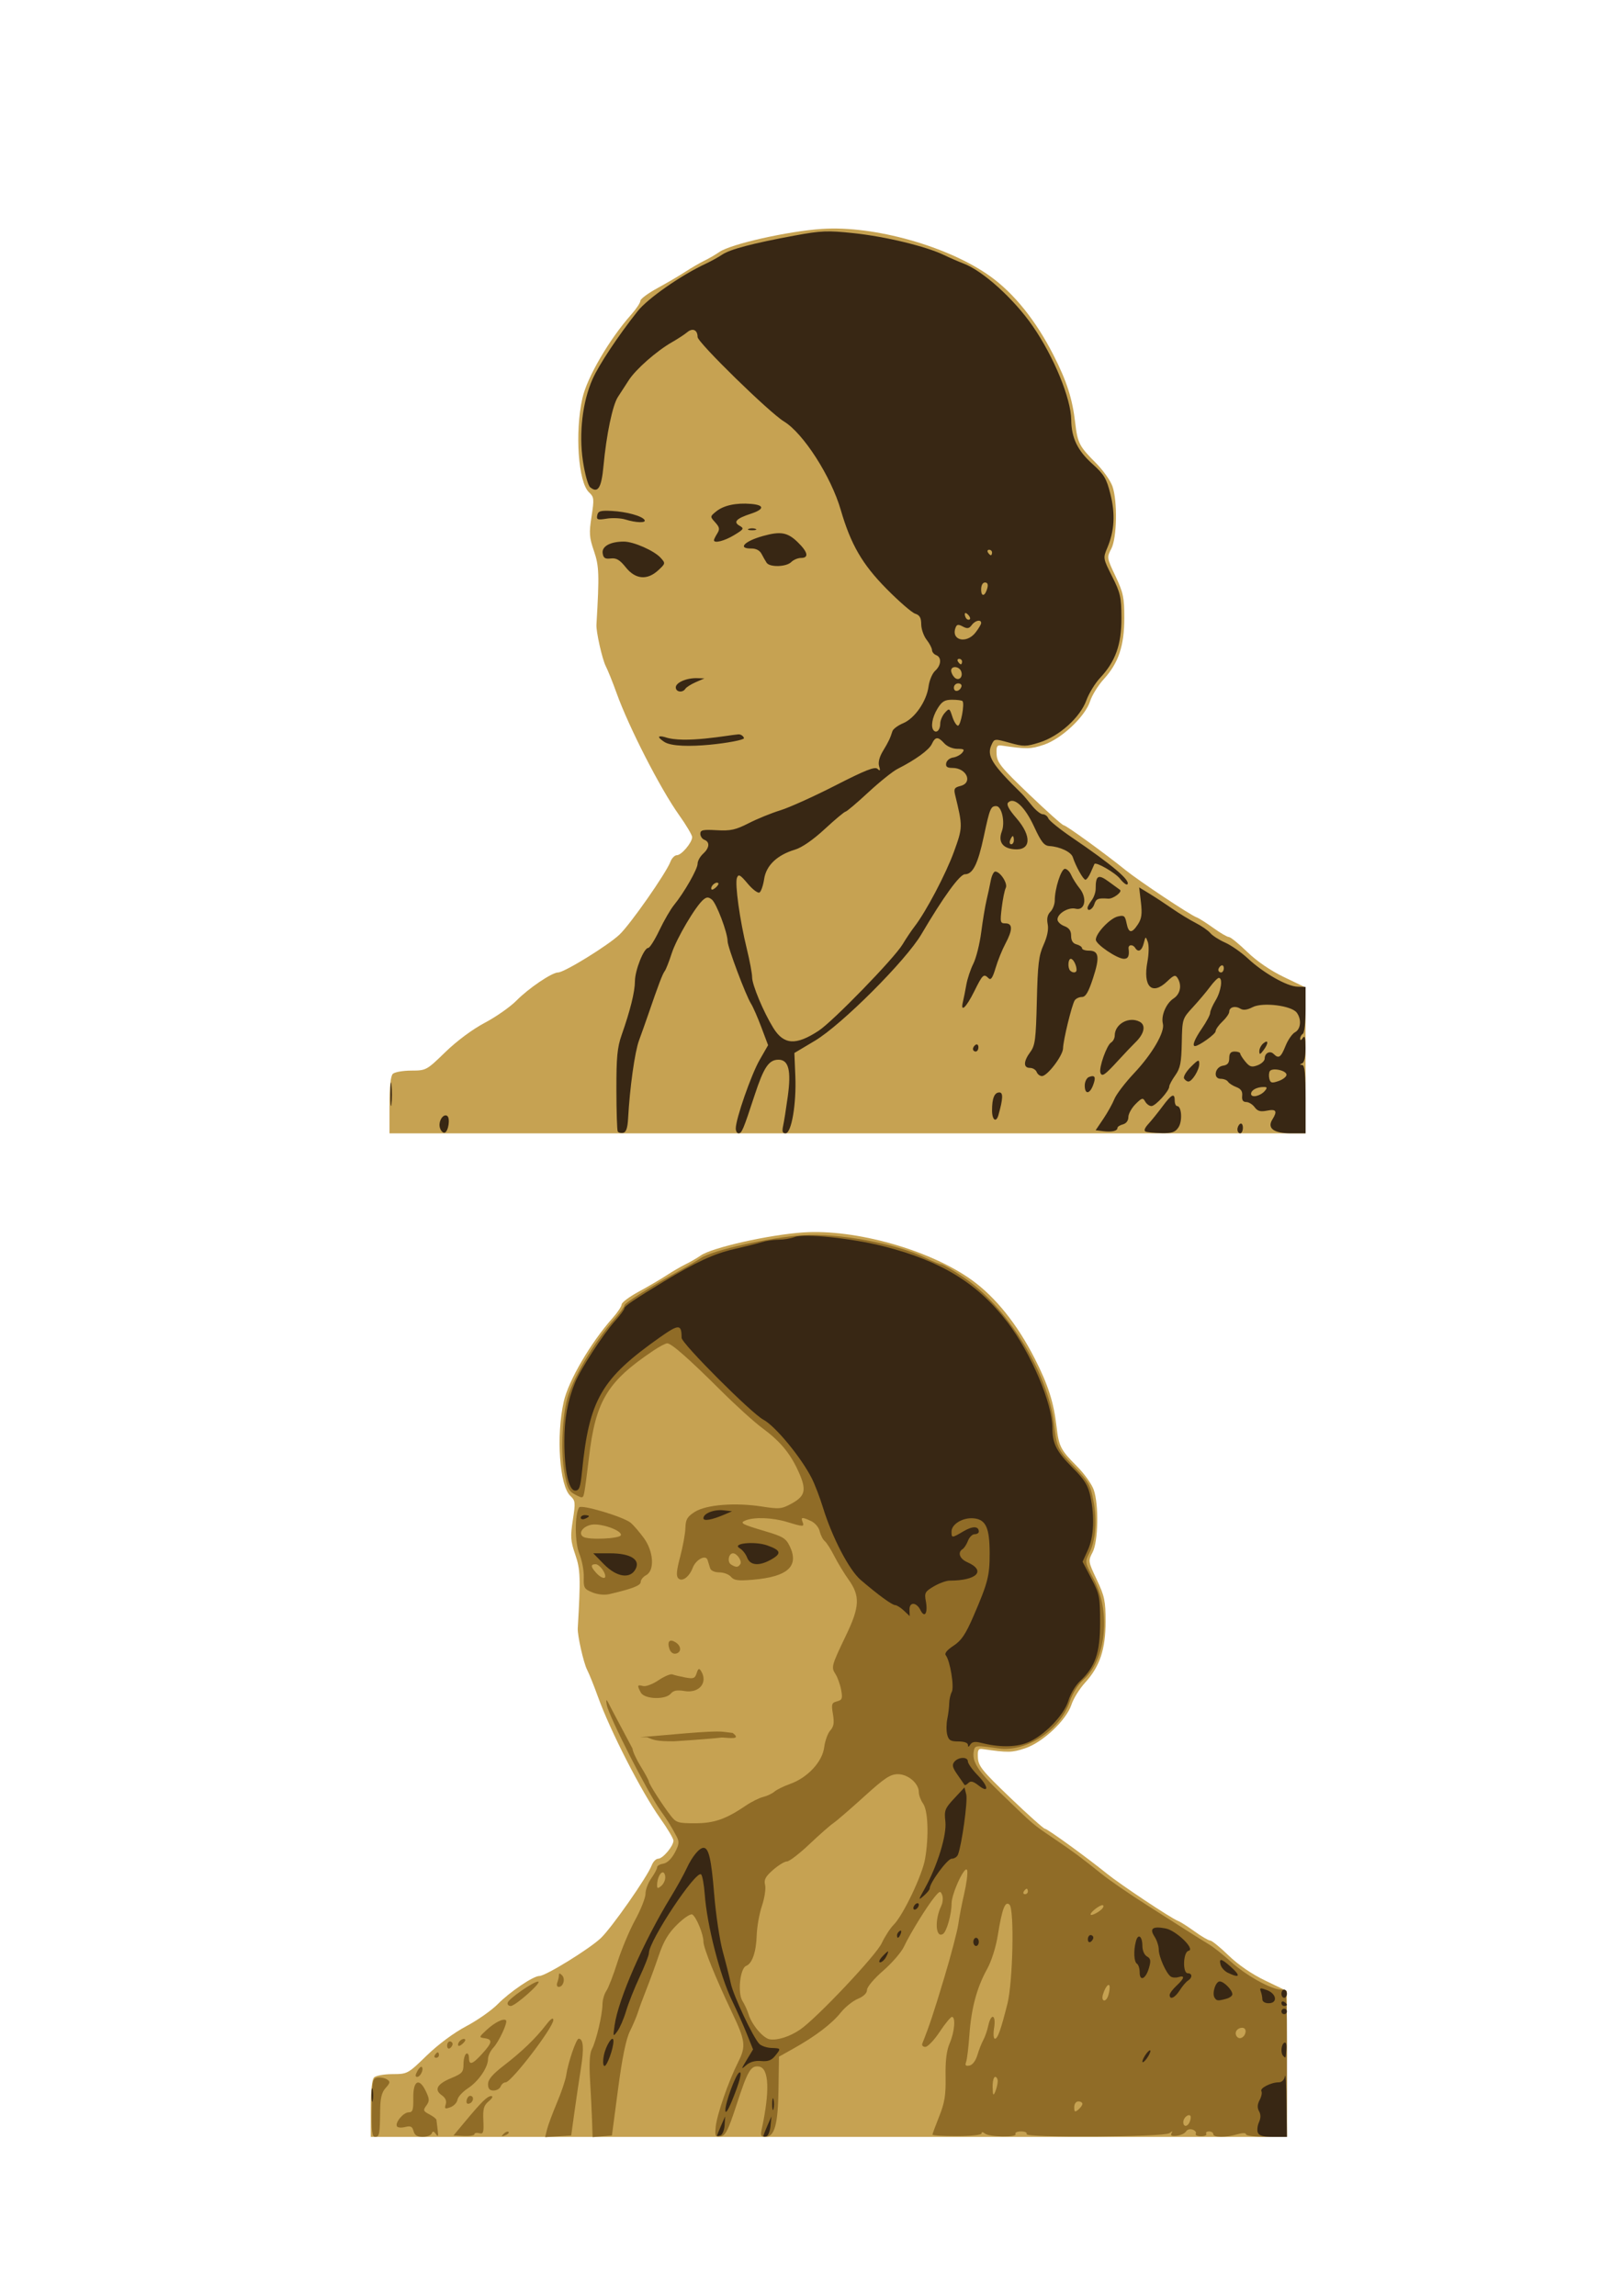 <?xml version="1.0" encoding="UTF-8" standalone="no"?>
<!-- Created with Inkscape (http://www.inkscape.org/) -->

<svg
   xmlns:dc="http://purl.org/dc/elements/1.1/"
   xmlns:cc="http://creativecommons.org/ns#"
   xmlns:rdf="http://www.w3.org/1999/02/22-rdf-syntax-ns#"
   xmlns:svg="http://www.w3.org/2000/svg"
   xmlns="http://www.w3.org/2000/svg"
   xmlns:sodipodi="http://sodipodi.sourceforge.net/DTD/sodipodi-0.dtd"
   xmlns:inkscape="http://www.inkscape.org/namespaces/inkscape"
   width="210mm"
   height="297mm"
   viewBox="0 0 744.094 1052.362"
   id="svg2"
   version="1.1"
   inkscape:version="0.91 r13725"
   sodipodi:docname="anita.svg">
  <defs
     id="defs4" />
  <sodipodi:namedview
     id="base"
     pagecolor="#ffffff"
     bordercolor="#666666"
     borderopacity="1.0"
     inkscape:pageopacity="0.0"
     inkscape:pageshadow="2"
     inkscape:zoom="0.35"
     inkscape:cx="322.046"
     inkscape:cy="497.4064"
     inkscape:document-units="px"
     inkscape:current-layer="layer1"
     showgrid="false"
     inkscape:window-width="1366"
     inkscape:window-height="703"
     inkscape:window-x="0"
     inkscape:window-y="0"
     inkscape:window-maximized="1" />
  <g
     inkscape:label="Livello 1"
     inkscape:groupmode="layer"
     id="layer1">
    <g
       id="g3364"
       transform="translate(688.571,417.143)">
      <path
         style="fill:#c6a252"
         d="m -518.571,549.487 c 0,-8.347 0.528,-13.403 1.5,-14.375 0.825,-0.825 4.622,-1.507 8.438,-1.516 6.87,-0.015 7.023,-0.099 15.688,-8.505 5.3,-5.142 12.431,-10.434 18.084,-13.422 5.134,-2.713 11.644,-7.272 14.467,-10.132 5.664,-5.738 16.298,-12.925 19.124,-12.925 2.831,0 22.794,-12.305 28.132,-17.341 4.961,-4.68 21.359,-28.13 23.371,-33.42 0.625,-1.644 1.953,-2.989 2.952,-2.989 2.108,0 6.997,-5.791 6.997,-8.289 0,-0.936 -2.706,-5.501 -6.014,-10.144 -8.558,-12.013 -23.027,-40.266 -28.65,-55.942 -1.726,-4.812 -3.951,-10.339 -4.943,-12.282 -1.617,-3.165 -4.453,-15.777 -4.266,-18.968 1.358,-23.109 1.23,-26.9 -1.143,-33.798 -2.158,-6.272 -2.293,-8.203 -1.106,-15.848 1.249,-8.049 1.163,-8.881 -1.137,-11.024 -4.968,-4.628 -6.573,-27.433 -3.041,-43.205 2.143,-9.568 12.353,-27.052 22.377,-38.316 2.296,-2.58 4.175,-5.403 4.175,-6.274 0,-0.871 3.516,-3.494 7.812,-5.83 4.297,-2.336 10.062,-5.717 12.812,-7.514 2.75,-1.797 6.688,-4.085 8.75,-5.086 2.062,-1 5.156,-2.796 6.875,-3.991 5.244,-3.645 31.274,-9.498 47.003,-10.568 23.916,-1.627 58.088,8.015 77.249,21.797 10.896,7.837 20.831,20.216 28.871,35.972 6.15,12.053 8.707,20.022 10.007,31.185 1.069,9.18 1.878,10.752 9.418,18.292 3.284,3.284 6.721,8.106 7.637,10.715 2.403,6.846 2.086,23.77 -0.539,28.707 -2.064,3.883 -2.025,4.137 1.936,12.5 3.571,7.54 4.043,9.778 4.043,19.162 0,12.759 -2.646,20.658 -9.396,28.052 -2.548,2.79 -5.361,7.317 -6.251,10.06 -2.319,7.142 -13.147,17.329 -21.296,20.036 -6.004,1.994 -7.76,2.025 -19.307,0.342 -2.123,-0.31 -2.468,0.291 -2.285,3.983 0.189,3.814 2.022,6.076 14.947,18.438 8.102,7.75 15.197,14.09 15.766,14.09 1.093,0 18.932,12.927 28.447,20.613 6.249,5.048 29.566,20.55 32.5,21.607 1.031,0.372 4.482,2.555 7.667,4.853 3.186,2.297 6.407,4.177 7.159,4.177 0.751,0 4.54,3.074 8.419,6.831 4.462,4.321 10.667,8.569 16.892,11.562 l 9.84,4.732 0.011,33.438 0.012,33.438 -210,0 -210,0 0,-12.875 z"
         id="path3370"
         inkscape:connector-curvature="0" />
      <path
         style="fill:#906c27"
         d="m -518.156,548.925 c 0.194,-12.417 0.4,-13.462 2.71,-13.757 1.375,-0.176 3.321,0.212 4.325,0.861 1.558,1.008 1.466,1.578 -0.625,3.89 -1.847,2.042 -2.472,4.601 -2.537,10.389 -0.124,10.975 -0.331,12.054 -2.31,12.054 -1.433,0 -1.732,-2.574 -1.562,-13.438 z m 19.182,10.783 c -0.553,-2.116 -1.329,-2.496 -3.819,-1.87 -1.719,0.431 -3.417,0.311 -3.774,-0.267 -1.039,-1.68 2.925,-6.458 5.357,-6.458 1.855,0 2.202,-1.071 2.117,-6.539 -0.126,-8.045 2.683,-9.575 5.754,-3.135 1.715,3.596 1.746,4.489 0.232,6.56 -1.576,2.155 -1.435,2.564 1.392,4.046 1.73,0.906 3.184,2.052 3.232,2.546 0.047,0.494 0.305,2.579 0.572,4.635 0.371,2.855 0.181,3.298 -0.806,1.875 -0.974,-1.404 -1.448,-1.478 -1.926,-0.3 -0.349,0.859 -2.209,1.562 -4.134,1.562 -2.517,0 -3.695,-0.746 -4.194,-2.655 z m 23.42,-4.106 c 7.844,-9.423 10.476,-11.993 12.238,-11.947 0.931,0.024 0.438,1.028 -1.162,2.363 -2.305,1.924 -2.732,3.425 -2.494,8.774 0.25,5.612 10e-4,6.378 -1.906,5.88 -1.207,-0.316 -2.194,-0.104 -2.194,0.47 0,0.574 -2.158,0.943 -4.795,0.82 l -4.795,-0.223 z m 17.899,5.356 c 0.848,-0.854 1.857,-1.238 2.241,-0.853 0.385,0.385 -0.309,1.084 -1.542,1.553 -1.782,0.678 -1.925,0.535 -0.7,-0.7 z m 19.865,-1.962 c 0.475,-1.929 2.524,-7.445 4.552,-12.258 2.028,-4.812 3.931,-10.438 4.229,-12.5 0.844,-5.848 4.592,-16.875 5.736,-16.875 2.169,0 2.499,4.315 1.035,13.547 -0.835,5.268 -2.18,14.359 -2.988,20.203 l -1.47,10.625 -5.979,0.383 -5.979,0.383 0.864,-3.508 z m 39.219,-174.587 c 0,1.129 1.688,4.795 3.75,8.147 2.062,3.352 3.76,6.508 3.773,7.013 0.027,1.08 6.176,10.675 10.001,15.606 2.44,3.146 3.381,3.438 11.087,3.438 8.802,0 14.162,-1.867 23.442,-8.165 2.552,-1.732 6.087,-3.491 7.856,-3.91 1.769,-0.419 4.088,-1.515 5.153,-2.435 1.065,-0.921 4.293,-2.505 7.173,-3.521 7.943,-2.802 14.788,-10.144 15.622,-16.753 0.375,-2.975 1.629,-6.456 2.786,-7.734 1.619,-1.789 1.903,-3.514 1.232,-7.488 -0.781,-4.623 -0.587,-5.237 1.858,-5.877 2.384,-0.623 2.626,-1.288 1.907,-5.228 -0.453,-2.483 -1.62,-5.75 -2.592,-7.261 -2.05,-3.185 -1.893,-3.76 4.88,-17.878 6.237,-13.002 6.461,-17.95 1.149,-25.387 -2.057,-2.881 -5.023,-7.767 -6.591,-10.859 -1.568,-3.091 -3.544,-6.185 -4.393,-6.875 -0.848,-0.69 -1.878,-2.705 -2.287,-4.477 -0.414,-1.792 -2.172,-3.874 -3.959,-4.688 -4.188,-1.908 -4.761,-1.848 -3.894,0.411 0.886,2.309 0.44,2.308 -7.213,-0.013 -6.518,-1.977 -14.788,-2.303 -18.781,-0.739 -3.082,1.207 -2.084,1.766 9.033,5.062 7.973,2.364 9.365,3.226 11.106,6.877 4.362,9.147 -0.985,13.966 -16.98,15.307 -6.725,0.564 -8.619,0.31 -9.986,-1.337 -0.928,-1.118 -3.323,-2.033 -5.323,-2.033 -2.138,0 -3.877,-0.772 -4.222,-1.875 -0.322,-1.031 -0.859,-2.743 -1.192,-3.804 -0.826,-2.626 -5.364,-0.218 -6.823,3.619 -1.581,4.159 -4.848,6.533 -6.59,4.79 -1.052,-1.052 -0.834,-3.583 0.85,-9.885 1.245,-4.659 2.327,-10.602 2.404,-13.207 0.117,-3.936 0.846,-5.183 4.317,-7.383 5.205,-3.298 18.503,-4.355 30.77,-2.445 8.033,1.251 9.054,1.144 13.741,-1.436 6.272,-3.453 6.818,-6.315 2.851,-14.945 -3.785,-8.234 -8.289,-13.586 -16.6,-19.726 -3.589,-2.651 -12.074,-10.341 -18.857,-17.089 -14.649,-14.575 -22.646,-21.615 -24.553,-21.615 -0.766,0 -3.674,1.535 -6.461,3.411 -21.097,14.201 -26.389,23.015 -29.435,49.021 -0.689,5.881 -1.56,12.523 -1.937,14.758 -0.679,4.031 -0.714,4.05 -4.259,2.217 -3.098,-1.602 -3.777,-2.982 -5.094,-10.35 -1.543,-8.635 -1.108,-22.983 0.98,-32.307 2.143,-9.568 12.353,-27.052 22.377,-38.316 2.296,-2.58 4.175,-5.203 4.175,-5.828 0,-1.045 12.164,-8.671 26.147,-16.394 3.15,-1.74 7.137,-4.105 8.859,-5.256 5.449,-3.641 31.466,-9.479 46.93,-10.531 15.899,-1.082 43.098,3.936 55.979,10.328 3.322,1.648 6.621,2.997 7.332,2.997 0.71,0 5.211,2.606 10.001,5.79 20.035,13.319 39.058,43.97 41.676,67.149 1.241,10.989 1.705,11.981 9.256,19.794 6.649,6.88 7.496,8.375 8.872,15.667 1.743,9.24 0.996,18.447 -1.962,24.168 -1.994,3.856 -1.944,4.14 2.048,11.63 7.979,14.968 5.749,37.054 -4.673,46.28 -2.491,2.205 -4.982,6.186 -6.238,9.966 -4.344,13.078 -20.018,23.357 -32.804,21.513 -10.212,-1.473 -10.7,-1.431 -11.182,0.954 -1.02,5.046 1.675,9.278 12.652,19.866 15.304,14.762 14.06,13.701 23.982,20.44 9.392,6.38 11.934,8.264 22.153,16.427 3.628,2.898 12.785,9.19 20.347,13.982 7.562,4.792 16.199,10.296 19.192,12.231 2.993,1.935 7.198,4.562 9.344,5.838 2.146,1.276 6.78,4.932 10.297,8.125 6.872,6.238 18.483,12.681 22.854,12.681 2.684,0 2.688,0.048 2.688,33.75 l 0,33.75 -9.375,0 c -5.156,0 -9.375,-0.523 -9.375,-1.163 0,-0.717 -1.554,-0.717 -4.054,0 -5.327,1.528 -10.946,1.483 -10.946,-0.087 0,-0.688 -0.877,-1.25 -1.949,-1.25 -1.072,0 -1.645,0.492 -1.273,1.094 0.372,0.602 -0.71,1.094 -2.403,1.094 -1.694,0 -2.773,-0.496 -2.398,-1.103 0.375,-0.606 -0.255,-1.462 -1.399,-1.901 -1.153,-0.442 -2.528,-0.073 -3.085,0.828 -0.553,0.894 -2.475,1.783 -4.271,1.974 -2.243,0.239 -2.988,-0.115 -2.379,-1.131 0.67,-1.117 0.446,-1.133 -0.915,-0.063 -2.321,1.824 -66.652,2.238 -65.53,0.422 0.412,-0.667 -0.723,-1.213 -2.523,-1.213 -1.8,0 -2.945,0.53 -2.544,1.179 0.997,1.614 -12.042,1.43 -14.018,-0.198 -0.97,-0.799 -1.562,-0.824 -1.562,-0.067 0,0.702 -4.779,1.227 -11.25,1.236 -6.188,0.009 -11.25,-0.286 -11.25,-0.656 0,-0.37 1.393,-4.155 3.096,-8.411 2.517,-6.292 3.062,-9.697 2.914,-18.223 -0.128,-7.363 0.44,-11.926 1.904,-15.325 2.219,-5.148 2.798,-12.035 1.013,-12.035 -0.59,0 -3.127,3.094 -5.638,6.875 -2.511,3.781 -5.463,6.875 -6.561,6.875 -1.098,0 -1.716,-0.703 -1.374,-1.562 3.259,-8.192 5.245,-14.156 10.093,-30.312 3.095,-10.312 5.972,-21.281 6.394,-24.375 0.422,-3.094 1.636,-9.378 2.699,-13.964 1.062,-4.587 1.69,-9.368 1.396,-10.625 -0.756,-3.226 -7.155,10.333 -7.18,15.214 -0.025,4.969 -2.259,12.825 -3.941,13.865 -3.379,2.088 -3.905,-6.394 -0.797,-12.843 0.723,-1.5 0.918,-3.751 0.432,-5 -0.801,-2.061 -1.136,-1.962 -3.604,1.066 -3.521,4.319 -11.089,16.608 -13.918,22.599 -1.217,2.578 -5.524,7.555 -9.571,11.061 -4.127,3.576 -7.358,7.41 -7.358,8.734 0,1.498 -1.54,3.003 -4.219,4.122 -2.32,0.969 -5.836,3.793 -7.812,6.275 -4.072,5.113 -11.6,10.85 -21.552,16.427 l -6.791,3.805 -0.21,14.945 c -0.227,16.136 -1.793,21.82 -6.012,21.82 -2.014,0 -2.314,-0.606 -1.702,-3.438 3.831,-17.735 3.374,-28.125 -1.27,-28.81 -3.72,-0.549 -5.143,1.884 -10.239,17.494 -3.852,11.799 -5.06,14.193 -7.325,14.519 -2.447,0.351 -2.666,-0.081 -2.234,-4.42 0.557,-5.598 5.823,-20.78 10.266,-29.598 3.696,-7.335 3.393,-9.716 -2.93,-23.027 -7.546,-15.886 -12.968,-29.357 -12.968,-32.216 0,-3.373 -3.246,-11.294 -5.098,-12.438 -0.765,-0.473 -3.846,1.558 -6.878,4.534 -4.105,4.029 -6.248,7.617 -8.488,14.208 -1.648,4.85 -4.228,11.912 -5.735,15.693 -1.507,3.781 -3.221,8.423 -3.809,10.315 -0.588,1.892 -2.253,5.829 -3.7,8.75 -1.795,3.623 -3.524,12.061 -5.443,26.56 l -2.812,21.25 -4.428,0.375 -4.428,0.375 -0.235,-7.25 0,10e-6 c -0.129,-3.988 -0.544,-12.422 -0.922,-18.744 -0.464,-7.76 -0.201,-12.402 0.809,-14.29 1.954,-3.652 4.814,-15.688 4.871,-20.501 0.025,-2.081 0.82,-4.894 1.769,-6.25 0.948,-1.356 3.229,-7.247 5.069,-13.091 1.84,-5.844 5.497,-14.562 8.127,-19.375 2.63,-4.812 4.779,-10.252 4.774,-12.088 -0.004,-1.836 1.188,-5.016 2.649,-7.068 1.461,-2.052 2.656,-4.308 2.656,-5.013 0,-0.705 1.266,-1.462 2.812,-1.682 1.731,-0.246 3.753,-2.155 5.257,-4.964 2.062,-3.851 2.201,-5.023 0.888,-7.5 -2.423,-4.57 -4.336,-7.645 -7.508,-12.063 -5.821,-8.109 -23.612,-43.123 -24.497,-48.209 -0.579,-3.331 -0.242,-3.025 2.269,2.057 m 13.004,12.665 c 11.141,-0.736 32.584,-3.196 38.399,-2.415 1.375,0.185 3.189,0.408 4.03,0.495 4.233,3.248 -1.543,2.229 -4.95,2.106 -7.15,0.804 -21.957,1.727 -21.957,1.727 -8.211,0.029 -9.312,-0.608 -12.26,-1.811 m 248.781,176.083 c 0.433,-1.13 0.531,-2.311 0.217,-2.625 -0.993,-0.993 -3.238,1.001 -3.238,2.878 0,2.452 2.049,2.281 3.021,-0.253 z m -49.271,-8.099 c 0,-0.603 -0.844,-1.097 -1.875,-1.097 -1.078,0 -1.875,1.128 -1.875,2.653 0,2.217 0.308,2.397 1.875,1.097 1.031,-0.856 1.875,-2.05 1.875,-2.653 z m -38.838,-10.159 c 0.048,-1.203 -0.475,-2.188 -1.162,-2.188 -0.688,0 -1.21,2.109 -1.162,4.688 0.07,3.76 0.3,4.193 1.162,2.188 0.591,-1.375 1.114,-3.484 1.162,-4.688 z m -9.312,-12.197 c 0.715,-2.401 1.931,-5.49 2.702,-6.865 0.771,-1.375 1.795,-4.328 2.275,-6.562 1.286,-5.989 3.669,-5.16 2.694,0.938 -0.453,2.836 -0.294,5 0.368,5 1.276,0 2.676,-3.914 5.734,-16.032 2.505,-9.927 3.221,-43.125 0.978,-45.368 -1.985,-1.985 -3.439,1.777 -5.372,13.9 -0.883,5.538 -2.91,11.933 -4.954,15.625 -4.69,8.472 -7.237,17.99 -8.102,30.279 -0.398,5.654 -1.075,11.195 -1.505,12.314 -0.577,1.503 -0.171,1.918 1.552,1.586 1.4,-0.27 2.852,-2.195 3.632,-4.814 z m -81.225,-11.702 c 7.594,-5.224 34.693,-33.915 37.346,-39.541 1.46,-3.095 3.907,-6.879 5.438,-8.409 4.419,-4.415 13.193,-22.808 14.473,-30.338 1.773,-10.436 1.349,-22.015 -0.925,-25.262 -1.077,-1.537 -1.957,-3.899 -1.957,-5.249 0,-4.023 -4.915,-8.24 -9.604,-8.24 -3.469,0 -6.073,1.729 -15.529,10.312 -6.249,5.672 -12.572,11.127 -14.052,12.122 -1.48,0.995 -6.433,5.355 -11.007,9.688 -4.574,4.333 -9.195,7.878 -10.269,7.878 -1.074,0 -3.938,1.743 -6.364,3.873 -3.495,3.068 -4.254,4.5 -3.654,6.889 0.416,1.659 -0.231,5.963 -1.438,9.564 -1.207,3.601 -2.288,9.642 -2.402,13.423 -0.231,7.69 -2.068,13.055 -4.831,14.116 -2.808,1.078 -4.014,12.434 -1.707,16.085 1.016,1.608 2.268,4.33 2.782,6.049 1.44,4.811 6.701,11.051 9.729,11.537 3.552,0.571 9.284,-1.275 13.971,-4.499 z m 204.154,1.296 c 0.234,-1.206 -0.394,-2.084 -1.489,-2.084 -2.322,0 -3.724,2.038 -2.625,3.816 1.131,1.829 3.626,0.779 4.113,-1.732 z m -63.038,-16.561 c 0.417,-1.087 0.759,-2.887 0.759,-4 0,-2.595 -1.93,-0.605 -3.069,3.165 -0.955,3.162 1.128,3.916 2.31,0.835 z m -2.362,-40.529 c 0.423,-0.684 0.313,-1.225 -0.243,-1.204 -1.394,0.055 -5.386,3.171 -5.386,4.205 0,1.091 4.624,-1.374 5.629,-3.001 z m -34.379,-7.493 c 0,-0.688 -0.248,-1.25 -0.551,-1.25 -0.303,0 -0.899,0.562 -1.324,1.25 -0.425,0.688 -0.177,1.25 0.551,1.25 0.728,0 1.324,-0.562 1.324,-1.25 z m -166.25,-6.403 c 0,-1.291 -0.502,-2.347 -1.116,-2.347 -1.275,0 -2.634,3.034 -2.634,5.88 0,1.57 0.346,1.638 1.875,0.37 1.031,-0.856 1.875,-2.612 1.875,-3.903 z m 34.409,-143.652 c 0.877,-1.418 -1.513,-4.945 -3.351,-4.945 -2.011,0 -2.731,3.965 -0.927,5.107 2.299,1.456 3.302,1.418 4.278,-0.162 z m -135.064,247.651 c 0.504,-1.588 -0.104,-2.986 -1.822,-4.189 -3.614,-2.532 -2.129,-5.177 4.425,-7.879 4.954,-2.043 5.552,-2.725 5.552,-6.334 0,-2.225 0.562,-4.393 1.25,-4.817 0.688,-0.425 1.25,0.386 1.25,1.801 0,3.653 1.521,3.209 6.049,-1.768 4.68,-5.143 4.916,-6.596 1.159,-7.134 -2.721,-0.389 -2.697,-0.487 0.938,-3.851 3.679,-3.405 7.773,-5.422 8.84,-4.355 0.9,0.9 -3.191,9.737 -5.806,12.544 -1.337,1.435 -2.432,3.768 -2.435,5.185 -0.007,3.912 -4.396,10.287 -9.277,13.475 -2.401,1.568 -4.53,3.915 -4.73,5.216 -0.2,1.3 -1.665,2.842 -3.257,3.427 -2.49,0.915 -2.788,0.731 -2.137,-1.32 z m 9.599,-1.893 c 0.238,-1.147 0.994,-2.055 1.682,-2.019 1.855,0.098 1.515,2.895 -0.432,3.543 -1.051,0.35 -1.52,-0.221 -1.25,-1.524 z m 9.807,-7.391 c 0,-2.1 2.038,-4.508 7.141,-8.438 8.356,-6.435 14.685,-12.518 19.379,-18.624 2.183,-2.839 3.384,-3.667 3.422,-2.358 0.097,3.317 -19.257,28.608 -21.892,28.608 -0.843,0 -1.856,0.844 -2.252,1.875 -0.396,1.031 -1.862,1.875 -3.259,1.875 -1.832,0 -2.539,-0.818 -2.539,-2.938 z m -32.443,-5.919 c 0.767,-1.434 1.7,-2.302 2.073,-1.929 1.03,1.03 -0.62,4.536 -2.135,4.536 -0.924,0 -0.905,-0.799 0.062,-2.607 z m 8.068,-7.393 c 0.425,-0.688 1.021,-1.25 1.324,-1.25 0.303,0 0.551,0.562 0.551,1.25 0,0.688 -0.596,1.25 -1.324,1.25 -0.728,0 -0.976,-0.562 -0.551,-1.25 z m 5.625,-4.301 c 0,-1.072 0.562,-1.949 1.25,-1.949 0.688,0 1.25,0.529 1.25,1.176 0,0.647 -0.562,1.524 -1.25,1.949 -0.688,0.425 -1.25,-0.104 -1.25,-1.176 z m 5,-0.472 c 0,-1.511 2.372,-3.272 3.238,-2.405 0.315,0.315 -0.285,1.284 -1.333,2.153 -1.188,0.986 -1.905,1.081 -1.905,0.252 z m 22.785,-19.289 c 0.593,-1.877 11.903,-9.708 13.919,-9.638 2.098,0.073 -10.374,11.2 -12.554,11.2 -1.022,0 -1.636,-0.703 -1.365,-1.562 z m 22.706,-9.165 c 0.417,-1.087 0.759,-2.606 0.759,-3.375 0,-1.02 0.383,-1.015 1.416,0.018 1.637,1.637 0.59,5.334 -1.51,5.334 -0.784,0 -1.082,-0.888 -0.664,-1.977 z m 38.303,-132.941 c -1.774,-3.316 -1.648,-3.691 1.011,-2.995 1.271,0.332 4.461,-0.86 7.112,-2.66 2.644,-1.794 5.504,-2.995 6.356,-2.668 0.852,0.327 3.503,0.961 5.892,1.409 3.756,0.705 4.462,0.439 5.225,-1.967 0.689,-2.171 1.123,-2.402 1.977,-1.054 3.368,5.318 -0.785,10.382 -7.574,9.235 -3.378,-0.571 -5.049,-0.257 -6.233,1.169 -2.452,2.955 -12.111,2.626 -13.767,-0.469 z m 13.074,-20.105 c -1.078,-3.395 0.152,-4.642 2.88,-2.921 2.719,1.715 2.746,4.666 0.047,5.186 -1.245,0.24 -2.421,-0.67 -2.927,-2.265 z m -35.315,-25.82 c -3.742,-1.536 -4.059,-2.102 -3.907,-6.976 0.091,-2.918 -0.823,-7.73 -2.032,-10.695 -2.108,-5.171 -2.185,-17.932 -0.128,-21.261 0.945,-1.529 20.544,4.333 23.759,7.106 1.304,1.125 3.976,4.238 5.938,6.92 4.486,6.131 5.035,14.876 1.067,17 -1.375,0.736 -2.5,2.14 -2.5,3.121 0,1.643 -3.858,3.142 -14.375,5.586 -2.255,0.524 -5.373,0.205 -7.822,-0.8 z m 5.947,-7.364 c 0,-2.007 -2.819,-5.543 -4.419,-5.543 -2.383,0 -2.315,1.144 0.238,3.964 1.999,2.209 4.181,3.033 4.181,1.579 z m 7.135,-18.824 c 0.724,-2.17 -9.397,-5.72 -13.646,-4.787 -4.001,0.879 -6.011,4.009 -3.551,5.529 2.396,1.481 16.661,0.865 17.197,-0.743 z"
         id="path3368"
         inkscape:connector-curvature="0"
         sodipodi:nodetypes="ssssssssscssssscsssssscsscsscssssscsssssccccccscsssssssssssssssssssssssssscsssscssssssssssssssssssssssssssssssssssssssscssssscsccsssscsssscssssssssssssssssssssssscssssssssssssssssscccccsssssscsssssssccsccccccsccsssssssssssssssssssssssssssssssssssssssssssssssssssssssssssssssssssssssssssssssscssssssssssscssssccsccssssssssssssssscsscsssccsssssssssscscccssssssssssssssssss" />
      <path
         style="fill:#382714"
         d="m -359.821,561.841 c 0,-0.243 0.832,-2.335 1.849,-4.648 l 1.849,-4.206 -0.238,4.03 c -0.131,2.216 -0.963,4.308 -1.849,4.648 -0.886,0.34 -1.612,0.419 -1.612,0.176 z m 21.25,0.143 c 0,-0.322 0.827,-2.478 1.838,-4.792 l 1.839,-4.206 -0.412,4.316 c -0.227,2.374 -1.054,4.53 -1.838,4.792 -0.784,0.261 -1.426,0.212 -1.426,-0.11 z m 226.671,-1.577 c -0.413,-1.075 -0.173,-3.22 0.532,-4.768 0.862,-1.891 0.87,-3.548 0.026,-5.056 -0.874,-1.561 -0.788,-3.117 0.28,-5.113 0.845,-1.578 1.206,-3.403 0.803,-4.056 -0.842,-1.362 4.41,-4.052 7.91,-4.052 1.448,0 2.563,-1.083 2.896,-2.812 0.298,-1.547 0.618,4.078 0.712,12.5 l 0.17,15.312 -6.289,0 c -4.551,0 -6.497,-0.54 -7.039,-1.955 z m -244.119,-10.186 c -0.065,-3.386 4.646,-16.276 6.328,-17.315 1.624,-1.004 0.195,4.519 -3.417,13.206 -1.789,4.302 -2.878,5.84 -2.911,4.109 z m 21.487,-2.859 c 0,-2.406 0.257,-3.391 0.572,-2.188 0.314,1.203 0.314,3.172 0,4.375 -0.314,1.203 -0.572,0.219 -0.572,-2.188 z m -183.725,-4.375 c 0.014,-2.75 0.27,-3.728 0.569,-2.173 0.299,1.555 0.288,3.805 -0.025,5 -0.313,1.195 -0.557,-0.077 -0.544,-2.827 z m 172.081,-15.98 2.86,-4.73 -2.861,-7.145 c -1.574,-3.93 -4.632,-10.802 -6.797,-15.27 -5.538,-11.432 -11.463,-34.515 -12.495,-48.679 -0.323,-4.43 -1.065,-8.533 -1.651,-9.119 -2.256,-2.256 -23.952,30.419 -23.952,36.072 0,1.013 -1.919,5.941 -4.265,10.951 -2.346,5.01 -5.129,12.019 -6.185,15.576 -1.056,3.557 -2.854,7.728 -3.994,9.27 -2.014,2.722 -2.05,2.641 -1.265,-2.821 1.724,-11.992 13.274,-38.317 25.777,-58.75 2.734,-4.469 6.023,-10.41 7.307,-13.203 2.427,-5.276 5.744,-9.297 7.67,-9.297 2.396,0 3.574,5.141 4.885,21.309 0.75,9.249 2.519,21.034 3.931,26.191 1.412,5.156 3.071,11.758 3.687,14.671 1.19,5.63 10.228,24.779 13.07,27.692 0.932,0.955 3.423,1.799 5.535,1.875 4.495,0.161 4.504,0.182 1.659,3.691 -1.617,1.993 -3.278,2.593 -6.367,2.297 -2.712,-0.26 -5.097,0.398 -6.795,1.875 -2.483,2.161 -2.471,2.037 0.245,-2.454 z m -65.569,-1.833 c 0.868,-4.76 4.423,-10.114 4.423,-6.663 0,3.267 -2.911,11.35 -4.087,11.35 -0.695,0 -0.835,-1.952 -0.336,-4.688 z m 246.923,2.665 c 0,-0.688 0.826,-2.342 1.835,-3.676 1.009,-1.335 1.835,-1.864 1.835,-1.176 0,0.688 -0.826,2.342 -1.835,3.676 -1.009,1.335 -1.835,1.864 -1.835,1.176 z m 64.583,-2.561 c -1.276,-1.276 -0.991,-5.172 0.443,-6.058 0.783,-0.484 1.164,0.695 0.984,3.051 -0.325,4.27 -0.273,4.161 -1.428,3.007 z m -0.833,-20.417 c 0,-0.688 0.562,-1.25 1.25,-1.25 0.688,0 1.25,0.562 1.25,1.25 0,0.688 -0.562,1.25 -1.25,1.25 -0.688,0 -1.25,-0.562 -1.25,-1.25 z m 0,-3.824 c 0,-0.728 0.562,-0.976 1.25,-0.551 0.688,0.425 1.25,1.021 1.25,1.324 0,0.303 -0.562,0.551 -1.25,0.551 -0.688,0 -1.25,-0.596 -1.25,-1.324 z m -8.75,-1.699 c 0,-0.975 -0.33,-2.632 -0.733,-3.682 -0.622,-1.62 -0.188,-1.704 2.857,-0.554 4.465,1.685 4.993,6.009 0.733,6.009 -1.633,0 -2.857,-0.759 -2.857,-1.773 z m -21.919,-0.798 c -1.24,-2.006 0.493,-7.429 2.374,-7.429 1.914,0 5.795,3.945 5.795,5.89 0,0.725 -1.266,1.657 -2.812,2.072 -3.869,1.037 -4.42,0.982 -5.356,-0.533 z m -20.581,-1.239 c 0,-0.72 1.406,-2.613 3.125,-4.206 3.655,-3.387 4.019,-4.931 0.938,-3.972 -1.203,0.374 -2.794,0.272 -3.535,-0.228 -2.103,-1.418 -5.527,-9.097 -5.527,-12.395 0,-1.637 -0.874,-4.311 -1.943,-5.942 -2.428,-3.706 -0.882,-4.856 5.038,-3.745 4.921,0.923 13.87,9.631 10.555,10.269 -2.468,0.475 -2.816,10.279 -0.365,10.279 2.157,0 2.231,2.052 0.122,3.375 -0.876,0.55 -2.576,2.546 -3.779,4.437 -2.196,3.453 -4.629,4.571 -4.629,2.128 z m 51.25,-0.565 c 0,-1.031 0.562,-1.875 1.25,-1.875 0.688,0 1.25,0.844 1.25,1.875 0,1.031 -0.562,1.875 -1.25,1.875 -0.688,0 -1.25,-0.844 -1.25,-1.875 z m -65,-9.822 c 0,-1.735 -0.562,-3.503 -1.25,-3.928 -1.388,-0.858 -1.62,-5.992 -0.466,-10.298 1.008,-3.761 2.966,-2.318 2.966,2.185 0,2.082 0.888,4.111 2.096,4.787 1.71,0.957 1.879,1.928 0.919,5.277 -1.458,5.084 -4.265,6.385 -4.265,1.978 z m 40.421,0.22 c -1.487,-0.719 -2.981,-2.369 -3.32,-3.665 -0.813,-3.107 0.293,-2.922 4.462,0.747 4.957,4.363 4.462,5.629 -1.141,2.918 z m -158.546,-7.273 c 1.244,-1.375 2.476,-2.5 2.738,-2.5 0.261,0 -0.127,1.125 -0.863,2.5 -0.736,1.375 -1.968,2.5 -2.738,2.5 -0.77,0 -0.382,-1.125 0.863,-2.5 z m 41.875,-6.875 c 0,-1.031 0.562,-1.875 1.25,-1.875 0.688,0 1.25,0.844 1.25,1.875 0,1.031 -0.562,1.875 -1.25,1.875 -0.688,0 -1.25,-0.844 -1.25,-1.875 z m 52.5,-1.176 c 0,-1.072 0.562,-1.949 1.25,-1.949 0.688,0 1.25,0.529 1.25,1.176 0,0.647 -0.562,1.524 -1.25,1.949 -0.688,0.425 -1.25,-0.104 -1.25,-1.176 z m -87.5,-1.875 c 0,-0.647 0.556,-1.52 1.236,-1.94 0.709,-0.438 0.918,0.064 0.491,1.176 -0.831,2.166 -1.727,2.562 -1.727,0.764 z m 7.5,-12.426 c 0,-0.688 0.562,-1.598 1.25,-2.023 0.688,-0.425 1.25,-0.21 1.25,0.477 0,0.688 -0.562,1.598 -1.25,2.023 -0.688,0.425 -1.25,0.21 -1.25,-0.477 z m 5.175,-8.898 c 5.799,-10.354 10.197,-24.588 9.502,-30.753 -0.58,-5.143 -0.246,-6.017 4.063,-10.638 l 4.695,-5.035 0.815,3.248 c 0.735,2.93 -2.019,22.918 -3.796,27.55 -0.397,1.033 -1.702,1.879 -2.9,1.879 -1.937,0 -10.053,11.012 -10.053,13.639 0,0.535 -1.232,2.045 -2.738,3.354 -2.594,2.256 -2.572,2.086 0.413,-3.244 z m 24.673,-47.351 c -2.401,-1.889 -3.577,-2.17 -4.637,-1.111 -0.781,0.781 -1.572,1.176 -1.757,0.878 -0.186,-0.298 -1.643,-2.403 -3.238,-4.678 -2.311,-3.296 -2.597,-4.502 -1.405,-5.938 1.887,-2.273 6.189,-2.355 6.189,-0.118 0,0.926 2.011,3.753 4.468,6.284 5.053,5.203 5.327,8.573 0.38,4.682 z m -4.829,-18.586 c -0.011,-0.947 -1.733,-1.562 -4.37,-1.562 -3.605,0 -4.486,-0.539 -5.14,-3.141 -0.434,-1.728 -0.413,-4.962 0.047,-7.188 0.459,-2.226 0.855,-5.445 0.878,-7.154 0.024,-1.709 0.556,-4.065 1.183,-5.236 1.203,-2.249 -0.772,-14.299 -2.75,-16.768 -0.704,-0.879 0.543,-2.43 3.515,-4.375 3.644,-2.384 5.565,-5.232 9.197,-13.638 6.602,-15.276 7.422,-18.473 7.401,-28.839 -0.023,-11.629 -1.747,-15.399 -7.286,-15.935 -4.962,-0.479 -10.196,2.627 -10.196,6.052 0,3.062 0.111,3.059 5.512,-0.128 4.186,-2.47 6.988,-2.401 6.988,0.173 0,0.647 -0.858,1.176 -1.906,1.176 -1.048,0 -2.42,1.352 -3.048,3.004 -0.628,1.652 -1.739,3.373 -2.469,3.824 -2.419,1.495 -1.376,4.455 2.11,5.987 8.871,3.898 4.51,8.468 -8.083,8.471 -1.524,3.1e-4 -4.772,1.181 -7.218,2.624 -4.042,2.385 -4.376,3.002 -3.668,6.776 1.022,5.447 -0.515,8.016 -2.46,4.113 -1.885,-3.782 -5.166,-3.841 -5.032,-0.091 l 0.101,2.832 -2.682,-2.52 c -1.475,-1.386 -3.271,-2.52 -3.992,-2.52 -1.384,0 -7.862,-4.732 -15.794,-11.537 -5.303,-4.549 -13.066,-19.439 -17.301,-33.181 -1.425,-4.624 -3.734,-10.657 -5.13,-13.407 -4.89,-9.627 -16.776,-24.019 -22.196,-26.875 -5.456,-2.875 -37.483,-34.935 -37.483,-37.522 0,-6.32 -1.238,-6.36 -9.812,-0.321 -27.099,19.089 -32.546,28.486 -35.886,61.906 -0.698,6.981 -1.232,8.438 -3.094,8.438 -2.954,0 -4.958,-9.111 -4.958,-22.544 0,-10.417 1.459,-18.494 4.846,-26.82 2.58,-6.343 12.945,-22.337 18.44,-28.452 2.318,-2.58 4.215,-5.157 4.215,-5.727 0,-0.99 4.397,-3.975 18.125,-12.304 14.475,-8.783 23.04,-12.748 31.875,-14.758 5.156,-1.173 11.006,-2.642 12.999,-3.264 1.993,-0.622 5.472,-1.13 7.731,-1.13 2.259,0 5.549,-0.548 7.312,-1.218 4.548,-1.729 26.194,0.534 40.981,4.286 26.31,6.674 43.076,16.984 56.676,34.852 10.807,14.197 20.55,37.137 20.55,48.382 0,7.165 1.876,10.847 9.314,18.285 5.425,5.425 7.01,7.976 8.092,13.017 2.024,9.44 1.599,18.591 -1.145,24.638 l -2.435,5.366 4.025,7.679 c 3.758,7.17 4.025,8.513 4.025,20.259 0,13.898 -2.207,20.26 -9.34,26.923 -1.948,1.82 -4.275,5.755 -5.171,8.743 -2.07,6.909 -11.518,16.532 -19.059,19.412 -5.523,2.109 -12.899,2.092 -21.251,-0.049 -2.492,-0.639 -3.902,-0.392 -4.668,0.818 -0.79,1.247 -1.103,1.295 -1.117,0.171 z m -166.894,-82.812 -4.882,-5 7.615,0 c 9.472,0 14.119,2.872 11.765,7.271 -2.486,4.646 -8.693,3.673 -14.497,-2.271 z m 65.663,-3.024 c -0.632,-1.663 -2.149,-3.583 -3.37,-4.267 -4,-2.238 6.745,-3.38 12.556,-1.333 6.295,2.216 6.735,3.693 1.915,6.437 -5.537,3.152 -9.705,2.838 -11.102,-0.837 z m -76.288,-18.265 c 0,-0.666 0.844,-1.211 1.875,-1.211 1.031,0 1.875,0.221 1.875,0.491 0,0.27 -0.844,0.815 -1.875,1.211 -1.031,0.396 -1.875,0.175 -1.875,-0.491 z m 56.25,0.219 c 0,-2.19 4.823,-4.112 9.12,-3.634 l 4.005,0.445 -3.493,1.495 c -5.768,2.468 -9.632,3.148 -9.632,1.694 z"
         id="path3366"
         inkscape:connector-curvature="0"
         sodipodi:nodetypes="sscscssscssscscssssscsccsscsssscscccscssssssssssssssssssssssssssssssssssssssssssssssssssssssssssssssssssssssssssssssssssssssssssssssssssccssssssssscsssssscscsssscccssccssssssssssssssssscccsssssssssssssssssssssssscsssssssccscssssssssssscssscss" />
    </g>
    <g
       id="g3358"
       transform="translate(157.143,-142.857)"
       inkscape:export-xdpi="300"
       inkscape:export-ydpi="300">
      <path
         style="fill:#c6a252"
         d="m 21.429,649.487 c 0,-8.347 0.528,-13.403 1.5,-14.375 0.825,-0.825 4.622,-1.507 8.438,-1.516 6.87,-0.015 7.023,-0.099 15.688,-8.505 5.3,-5.142 12.431,-10.434 18.084,-13.422 5.134,-2.713 11.644,-7.272 14.467,-10.132 5.664,-5.738 16.298,-12.925 19.124,-12.925 2.831,0 22.794,-12.305 28.132,-17.341 4.961,-4.68 21.359,-28.13 23.371,-33.42 0.625,-1.644 1.953,-2.989 2.952,-2.989 2.108,0 6.997,-5.791 6.997,-8.289 0,-0.936 -2.706,-5.501 -6.014,-10.144 -8.558,-12.013 -23.027,-40.266 -28.65,-55.942 -1.726,-4.812 -3.951,-10.339 -4.943,-12.282 -1.617,-3.165 -4.453,-15.777 -4.266,-18.968 1.358,-23.109 1.23,-26.9 -1.143,-33.798 -2.158,-6.272 -2.293,-8.203 -1.106,-15.848 1.249,-8.049 1.163,-8.881 -1.137,-11.024 -4.968,-4.628 -6.573,-27.433 -3.041,-43.205 2.143,-9.568 12.353,-27.051 22.377,-38.316 2.296,-2.58 4.175,-5.403 4.175,-6.274 0,-0.871 3.516,-3.494 7.812,-5.83 4.297,-2.336 10.062,-5.717 12.812,-7.514 2.75,-1.797 6.688,-4.085 8.75,-5.086 2.062,-1 5.156,-2.796 6.875,-3.991 5.244,-3.645 31.274,-9.498 47.003,-10.568 23.916,-1.627 58.088,8.015 77.249,21.797 10.896,7.837 20.831,20.216 28.871,35.972 6.15,12.053 8.707,20.022 10.007,31.185 1.069,9.18 1.878,10.752 9.418,18.292 3.284,3.284 6.721,8.106 7.637,10.715 2.403,6.846 2.086,23.77 -0.539,28.707 -2.064,3.883 -2.025,4.137 1.936,12.5 3.571,7.54 4.043,9.778 4.043,19.162 0,12.759 -2.646,20.658 -9.396,28.052 -2.548,2.79 -5.361,7.317 -6.251,10.06 -2.319,7.142 -13.147,17.329 -21.296,20.036 -6.004,1.994 -7.76,2.025 -19.307,0.342 -2.123,-0.31 -2.468,0.291 -2.285,3.983 0.189,3.814 2.022,6.076 14.947,18.438 8.102,7.75 15.197,14.09 15.766,14.09 1.093,0 18.932,12.927 28.447,20.613 6.249,5.048 29.566,20.55 32.5,21.607 1.031,0.372 4.482,2.555 7.667,4.853 3.186,2.297 6.407,4.177 7.159,4.177 0.751,0 4.54,3.074 8.419,6.831 4.462,4.321 10.667,8.569 16.892,11.562 l 9.84,4.732 0.011,33.438 0.012,33.438 -210,0 -210,0 0,-12.875 z"
         id="path3362"
         inkscape:connector-curvature="0" />
      <path
         style="fill:#382714"
         d="m 44.556,659.871 c -0.896,-2.822 1.411,-6.692 3.294,-5.528 1.514,0.936 0.631,7.126 -1.099,7.703 -0.749,0.25 -1.736,-0.729 -2.195,-2.175 z m 81.517,1.623 c -0.324,-0.554 -0.604,-9.163 -0.622,-19.132 -0.028,-14.766 0.413,-19.399 2.38,-25 3.998,-11.387 6.096,-19.863 6.125,-24.748 0.03,-5.06 4.105,-15.252 6.098,-15.252 0.686,0 2.982,-3.635 5.103,-8.079 2.121,-4.443 5.138,-9.646 6.705,-11.562 4.656,-5.692 10.817,-16.476 10.817,-18.934 0,-1.258 1.125,-3.306 2.5,-4.55 2.965,-2.683 3.232,-5.423 0.625,-6.423 -1.031,-0.396 -1.876,-1.644 -1.877,-2.773 -0.002,-1.725 1.203,-1.986 7.527,-1.629 6.361,0.359 8.641,-0.143 14.69,-3.23 3.938,-2.01 10.469,-4.668 14.514,-5.906 4.045,-1.238 15.367,-6.35 25.161,-11.359 13.759,-7.038 18.157,-8.775 19.349,-7.644 1.207,1.146 1.366,0.88 0.732,-1.223 -0.511,-1.695 0.125,-4.233 1.724,-6.875 2.588,-4.277 3.37,-5.912 4.376,-9.148 0.314,-1.01 2.527,-2.653 4.917,-3.652 5.333,-2.228 10.738,-10.055 11.652,-16.873 0.372,-2.771 1.73,-5.992 3.018,-7.158 2.817,-2.549 3.054,-6.192 0.467,-7.184 -1.031,-0.396 -1.888,-1.44 -1.903,-2.321 -0.015,-0.881 -1.128,-3.008 -2.472,-4.727 -1.344,-1.719 -2.457,-4.915 -2.472,-7.103 -0.021,-2.988 -0.713,-4.196 -2.778,-4.851 -1.513,-0.48 -7.466,-5.653 -13.23,-11.495 -11.032,-11.182 -16.285,-20.253 -20.879,-36.057 -4.478,-15.403 -17.165,-35.157 -26.051,-40.56 -6.709,-4.08 -39.59,-36.223 -39.59,-38.702 0,-3.264 -2.266,-4.307 -4.766,-2.193 -1.16,0.981 -4.275,3.019 -6.924,4.53 -7.096,4.05 -16.629,12.425 -19.857,17.446 -1.556,2.42 -3.802,5.887 -4.991,7.703 -2.455,3.75 -5.274,17.253 -6.615,31.694 -0.933,10.041 -2.565,12.623 -6.116,9.676 -0.956,-0.793 -2.45,-6.234 -3.322,-12.092 -1.886,-12.678 -0.166,-27.146 4.463,-37.54 2.911,-6.536 11.751,-19.846 20.616,-31.039 4.65,-5.871 19.897,-16.501 31.263,-21.796 2.406,-1.121 5.784,-2.987 7.506,-4.148 3.663,-2.468 13.968,-5.183 33.119,-8.726 12.312,-2.278 15.158,-2.394 27.214,-1.114 14.581,1.548 33.003,6.001 41.322,9.988 2.868,1.374 6.894,3.128 8.948,3.896 8.896,3.327 23.161,16.216 31.802,28.733 9.685,14.029 17.537,33.175 17.643,43.019 0.088,8.166 2.889,13.999 9.634,20.063 5.442,4.893 6.512,6.681 8.331,13.922 2.298,9.147 1.847,16.861 -1.438,24.612 -1.983,4.678 -1.953,4.852 2.22,13.125 3.798,7.529 4.234,9.468 4.273,19.009 0.05,12.163 -2.736,19.974 -9.81,27.5 -2.262,2.406 -5.087,7.031 -6.278,10.278 -2.888,7.869 -12.411,16.441 -21.422,19.281 -6.195,1.953 -7.303,1.967 -13.743,0.174 -6.986,-1.944 -7.008,-1.942 -8.338,0.977 -2.278,5 0.138,8.878 13.966,22.415 0.702,0.688 2.739,3.078 4.525,5.312 1.786,2.234 4.059,4.062 5.051,4.062 0.992,0 2.129,0.849 2.527,1.887 0.398,1.038 5.303,4.997 10.898,8.799 18.299,12.431 26.995,19.785 25.344,21.436 -0.418,0.418 -1.945,-0.747 -3.393,-2.588 -2.172,-2.761 -11.086,-7.888 -11.716,-6.738 -0.099,0.181 -0.844,1.876 -1.656,3.766 -0.812,1.891 -1.923,3.438 -2.469,3.438 -0.99,0 -4.428,-6.143 -5.783,-10.331 -0.772,-2.386 -5.823,-4.798 -10.689,-5.103 -2.479,-0.156 -3.784,-1.808 -7.108,-8.999 -4.192,-9.067 -9.144,-13.653 -11.837,-10.96 -0.907,0.907 0.244,3.096 3.775,7.176 7.244,8.37 6.696,15.023 -1.174,14.248 -5.262,-0.518 -7.273,-3.505 -5.511,-8.186 1.588,-4.218 -0.048,-11.594 -2.571,-11.594 -2.52,0 -2.948,1.044 -5.696,13.903 -2.713,12.694 -5.037,17.347 -8.667,17.347 -2.337,0 -9.925,10.46 -19.948,27.5 -7.085,12.045 -36.56,41.507 -48.853,48.832 l -9.375,5.586 0.436,10.609 c 0.525,12.787 -1.777,26.223 -4.494,26.223 -1.377,0 -1.662,-0.889 -1.101,-3.438 0.417,-1.891 1.375,-7.938 2.129,-13.438 1.64,-11.956 0.402,-16.875 -4.245,-16.875 -4.448,0 -6.747,3.423 -10.991,16.369 -5.181,15.803 -5.847,17.381 -7.332,17.381 -0.702,0 -1.277,-1.012 -1.277,-2.249 0,-4.342 7.091,-24.696 10.937,-31.394 l 3.887,-6.768 -3.098,-8.232 c -1.704,-4.527 -3.817,-9.357 -4.695,-10.732 -2.431,-3.807 -10.781,-26.057 -10.781,-28.729 0,-3.885 -5.119,-17.407 -7.217,-19.062 -1.548,-1.222 -2.343,-1.222 -3.833,0 -3.563,2.922 -12.352,17.808 -14.564,24.666 -1.219,3.781 -2.661,7.442 -3.204,8.135 -0.983,1.255 -2.905,6.297 -7.384,19.365 -1.296,3.781 -3.281,9.384 -4.412,12.451 -1.933,5.243 -4.223,21.615 -4.99,35.674 -0.241,4.417 -0.901,6.362 -2.252,6.632 -1.051,0.21 -2.176,-0.071 -2.5,-0.625 z m 92.128,-46.174 c 6.542,-4.29 34.637,-33.198 38.446,-39.559 1.598,-2.668 4.068,-6.353 5.489,-8.187 5.267,-6.802 14.422,-24.189 18.126,-34.426 3.997,-11.047 4.005,-11.462 0.484,-25.933 -0.677,-2.781 -0.31,-3.395 2.443,-4.086 5.842,-1.466 2.849,-8.265 -3.638,-8.265 -2.474,0 -3.201,-0.55 -2.889,-2.188 0.229,-1.203 1.636,-2.362 3.126,-2.575 1.49,-0.213 3.381,-1.198 4.203,-2.188 1.243,-1.498 0.871,-1.8 -2.215,-1.8 -2.122,0 -4.678,-1.07 -5.972,-2.5 -2.912,-3.218 -4.123,-3.152 -5.747,0.312 -1.274,2.718 -7.493,7.225 -15.726,11.396 -2.185,1.107 -8.226,5.957 -13.425,10.777 -5.199,4.82 -9.88,8.784 -10.402,8.808 -0.522,0.024 -4.805,3.609 -9.517,7.966 -5.362,4.958 -10.467,8.491 -13.645,9.444 -8.195,2.455 -13.213,7.234 -14.148,13.473 -0.442,2.945 -1.398,5.722 -2.124,6.171 -0.727,0.449 -3.161,-1.375 -5.41,-4.053 -3.455,-4.116 -4.218,-4.532 -4.925,-2.688 -1.034,2.694 1.288,19.433 4.526,32.628 1.331,5.423 2.419,11.258 2.419,12.969 0,3.467 5.189,15.886 9.68,23.17 4.836,7.843 10.378,8.198 20.843,1.335 z m -46.034,-67.636 c -0.867,-0.867 -3.238,0.894 -3.238,2.405 0,0.829 0.717,0.734 1.905,-0.252 1.048,-0.87 1.648,-1.839 1.333,-2.153 z m 135.512,-19.697 c 0,-1.031 -0.221,-1.875 -0.491,-1.875 -0.27,0 -0.815,0.844 -1.211,1.875 -0.396,1.031 -0.175,1.875 0.491,1.875 0.666,0 1.211,-0.844 1.211,-1.875 z m -33.75,-53.413 c 0,-1.452 0.949,-3.689 2.11,-4.972 2.034,-2.247 2.158,-2.183 3.438,1.777 0.73,2.259 1.89,4.108 2.578,4.108 1.286,0 3.153,-10.181 2.066,-11.268 -0.334,-0.334 -2.49,-0.607 -4.792,-0.607 -3.38,0 -4.661,0.781 -6.662,4.062 -2.462,4.037 -3.216,8.541 -1.687,10.07 1.344,1.344 2.951,-0.382 2.951,-3.171 z m 9.714,-16.978 c 0.272,-0.816 -0.396,-1.484 -1.484,-1.484 -1.089,0 -1.979,0.891 -1.979,1.979 0,2.207 2.691,1.823 3.464,-0.495 z m -0.133,-7.025 c -0.906,-2.361 -4.58,-2.629 -4.58,-0.334 0,0.894 0.675,2.3 1.5,3.125 1.904,1.904 4.113,-0.099 3.08,-2.791 z m 0.42,-4.459 c 0,-0.688 -0.596,-1.25 -1.324,-1.25 -0.728,0 -0.976,0.562 -0.551,1.25 0.425,0.688 1.021,1.25 1.324,1.25 0.303,0 0.551,-0.562 0.551,-1.25 z m 6.159,-13.294 c 1.425,-1.811 2.591,-3.78 2.591,-4.375 0,-1.812 -2.758,-1.207 -4.336,0.952 -1.183,1.618 -2.015,1.75 -4.075,0.648 -2.046,-1.095 -2.738,-0.997 -3.299,0.467 -2.242,5.843 4.915,7.655 9.12,2.309 z m -3.43,-8.227 c -0.897,-0.897 -1.479,-0.971 -1.479,-0.188 0,0.71 0.375,1.667 0.833,2.125 0.458,0.458 1.124,0.543 1.479,0.188 0.355,-0.355 -0.02,-1.311 -0.833,-2.125 z m 8.878,-12.21 c 0.43,-1.644 0.048,-2.519 -1.099,-2.519 -1.053,0 -1.758,1.283 -1.758,3.199 0,3.603 1.852,3.163 2.857,-0.679 z m 2.143,-16.269 c 0,-0.688 -0.596,-1.25 -1.324,-1.25 -0.728,0 -0.976,0.562 -0.551,1.25 0.425,0.688 1.021,1.25 1.324,1.25 0.303,0 0.551,-0.562 0.551,-1.25 z m 50.935,265.267 -3.44,-0.434 3.528,-5.229 c 1.94,-2.876 4.225,-6.974 5.078,-9.107 0.853,-2.133 4.937,-7.477 9.075,-11.875 8.285,-8.805 14.13,-18.862 13.148,-22.619 -0.947,-3.621 1.466,-9.327 4.895,-11.574 3.128,-2.05 3.913,-6.1 1.821,-9.407 -0.982,-1.554 -1.747,-1.301 -4.737,1.562 -6.988,6.695 -11.239,2.439 -9.056,-9.068 0.651,-3.431 0.725,-7.478 0.164,-8.993 -0.994,-2.686 -1.04,-2.671 -1.864,0.611 -0.864,3.442 -2.543,4.347 -3.922,2.116 -1.097,-1.776 -3.274,-1.551 -3.032,0.312 0.434,3.343 -0.173,4.688 -2.119,4.688 -3.105,0 -12.882,-6.634 -12.895,-8.75 -0.019,-2.942 6.453,-9.798 10.059,-10.657 2.881,-0.686 3.353,-0.327 4.031,3.065 0.943,4.712 2.377,4.859 5.212,0.531 1.7,-2.594 1.996,-4.783 1.369,-10.117 l -0.8,-6.807 4.712,2.872 c 2.592,1.579 7.304,4.674 10.471,6.876 3.167,2.202 7.986,5.14 10.709,6.529 2.722,1.389 5.748,3.487 6.723,4.662 0.976,1.175 4.032,3.136 6.791,4.358 2.76,1.221 7.478,4.518 10.484,7.326 7.079,6.611 17.867,12.75 22.644,12.886 l 3.765,0.107 0,10.361 c 0,5.699 -0.562,10.709 -1.25,11.134 -0.688,0.425 -1.241,1.442 -1.231,2.261 0.011,0.895 0.503,0.74 1.231,-0.386 0.869,-1.344 1.217,-0.048 1.231,4.583 0.013,4.013 -0.573,6.697 -1.543,7.089 -1.25,0.504 -1.25,0.65 0,0.729 1.161,0.073 1.562,4.11 1.562,15.724 l 0,15.625 -6.722,0 c -7.867,0 -11.011,-2.339 -8.515,-6.335 2.416,-3.869 1.787,-4.913 -2.45,-4.065 -3.024,0.605 -4.339,0.238 -5.668,-1.579 -0.952,-1.302 -2.696,-2.373 -3.875,-2.381 -1.484,-0.01 -2.051,-0.891 -1.84,-2.861 0.215,-2.01 -0.576,-3.181 -2.691,-3.985 -1.647,-0.626 -3.364,-1.736 -3.815,-2.466 -0.451,-0.73 -1.951,-1.327 -3.333,-1.327 -3.681,0 -2.681,-5.488 1.098,-6.024 2.036,-0.289 2.812,-1.239 2.812,-3.438 0,-2.205 0.686,-3.038 2.5,-3.038 1.375,0 2.519,0.422 2.542,0.938 0.023,0.516 1.101,2.207 2.395,3.759 1.965,2.356 2.886,2.619 5.583,1.593 1.776,-0.675 3.23,-2.052 3.23,-3.06 0,-2.542 2.432,-3.797 4.109,-2.121 2.306,2.306 3.317,1.627 5.427,-3.645 1.108,-2.77 3.073,-5.602 4.365,-6.294 2.69,-1.439 3.085,-5.967 0.787,-9.013 -2.442,-3.237 -15.638,-4.863 -20.235,-2.493 -2.519,1.299 -4.286,1.515 -5.625,0.687 -2.371,-1.465 -5.077,-0.713 -5.077,1.41 0,0.854 -1.406,2.874 -3.125,4.489 -1.719,1.615 -3.125,3.626 -3.125,4.469 0,1.28 -7.663,6.781 -9.446,6.781 -1.458,0 -0.208,-3.177 3.196,-8.125 2.062,-2.998 3.752,-6.193 3.755,-7.1 0.002,-0.907 1.128,-3.491 2.5,-5.742 2.498,-4.098 3.389,-10.282 1.48,-10.282 -0.558,0 -2.365,1.828 -4.016,4.062 -1.65,2.234 -5.198,6.447 -7.883,9.362 -4.854,5.269 -4.883,5.363 -5.098,16.316 -0.18,9.141 -0.687,11.676 -2.978,14.893 -1.518,2.132 -2.761,4.45 -2.761,5.151 0,2.044 -6.311,8.965 -8.174,8.965 -0.936,0 -2.226,-0.936 -2.866,-2.08 -1.038,-1.854 -1.519,-1.725 -4.437,1.193 -1.8,1.8 -3.273,4.476 -3.273,5.947 0,1.623 -0.983,2.931 -2.5,3.328 -1.375,0.36 -2.5,1.09 -2.5,1.624 0,1.404 -2.614,2.003 -6.565,1.505 z m 74.177,-18.527 c 1.127,-1.359 1.022,-1.74 -0.482,-1.74 -3.214,0 -5.88,1.425 -5.88,3.142 0,2.007 4.324,1.054 6.362,-1.402 z m 9.888,-7.341 c 0,-1.986 -6.572,-3.399 -7.656,-1.646 -0.433,0.701 -0.522,2.289 -0.198,3.53 0.5,1.912 1.144,2.062 4.222,0.989 1.998,-0.696 3.632,-1.989 3.632,-2.873 z m -28.75,-48.847 c 0,-1.072 -0.562,-1.601 -1.25,-1.176 -0.688,0.425 -1.25,1.302 -1.25,1.949 0,0.647 0.562,1.176 1.25,1.176 0.688,0 1.25,-0.877 1.25,-1.949 z m -35.817,74.911 c -0.937,-0.384 -0.499,-1.622 1.25,-3.536 1.48,-1.62 4.379,-5.222 6.442,-8.003 4.204,-5.669 5.625,-6.345 5.625,-2.673 0,1.375 0.497,2.5 1.104,2.5 2.047,0 2.504,6.811 0.65,9.688 -1.478,2.294 -2.902,2.794 -7.721,2.714 -3.25,-0.054 -6.557,-0.364 -7.35,-0.689 z m 42.067,-1.014 c 0,-0.991 0.562,-2.149 1.25,-2.574 0.688,-0.425 1.25,0.386 1.25,1.801 0,1.416 -0.562,2.574 -1.25,2.574 -0.688,0 -1.25,-0.811 -1.25,-1.801 z m -112.5,-8.722 c 0,-5.576 1.082,-8.227 3.358,-8.227 1.791,0 1.675,2.904 -0.411,10.312 -1.053,3.741 -2.947,2.401 -2.947,-2.085 z M 21.839,644.237 c 0.005,-4.812 0.231,-6.628 0.502,-4.035 0.271,2.593 0.266,6.531 -0.01,8.75 -0.276,2.219 -0.498,0.097 -0.492,-4.715 z m 318.34,-3.789 c 0,-1.74 0.868,-3.497 1.929,-3.904 2.777,-1.066 3.316,0.011 1.887,3.77 -1.593,4.191 -3.816,4.269 -3.816,0.134 z m 45.543,-3.218 c -0.47,-0.76 0.903,-3.14 3.051,-5.288 3.448,-3.448 3.906,-3.611 3.906,-1.395 0,2.785 -3.272,8.067 -4.997,8.067 -0.608,0 -1.49,-0.622 -1.96,-1.383 z m -67.591,-2.992 c -0.396,-1.031 -1.784,-1.875 -3.086,-1.875 -3.076,0 -3.01,-2.98 0.16,-7.269 2.231,-3.017 2.583,-5.758 3.006,-23.387 0.406,-16.914 0.879,-20.856 3.095,-25.767 1.708,-3.785 2.36,-7.077 1.879,-9.483 -0.499,-2.496 -0.095,-4.327 1.253,-5.675 1.095,-1.095 1.99,-3.429 1.99,-5.187 0,-5.401 2.925,-14.482 4.665,-14.482 0.906,0 2.19,1.266 2.855,2.812 0.664,1.547 2.411,4.31 3.882,6.141 3.61,4.494 2.437,10.403 -1.851,9.327 -3.256,-0.817 -8.3,2.189 -8.3,4.946 0,1.009 1.406,2.37 3.125,3.023 2.235,0.85 3.125,2.12 3.125,4.461 0,2.222 0.803,3.483 2.5,3.927 1.375,0.36 2.5,1.151 2.5,1.758 0,0.607 1.424,1.104 3.164,1.104 4.617,0 5.055,2.945 1.88,12.632 -2.126,6.485 -3.391,8.618 -5.111,8.618 -1.257,0 -2.738,0.703 -3.29,1.562 -1.329,2.067 -5.273,18.278 -5.34,21.948 -0.061,3.366 -7.181,12.739 -9.676,12.739 -0.938,0 -2.029,-0.844 -2.425,-1.875 z m 18.298,-46.773 c 0,-2.163 -1.517,-5.102 -2.634,-5.102 -1.295,0 -1.514,4.186 -0.283,5.417 1.207,1.207 2.917,1.022 2.917,-0.314 z m 10.927,47.093 c -0.771,-2.256 2.905,-12.636 4.893,-13.82 0.924,-0.55 1.679,-1.989 1.679,-3.199 0,-5.331 6.557,-8.938 11.469,-6.31 2.899,1.552 2.101,5.455 -1.916,9.365 -1.473,1.434 -5.025,5.17 -7.893,8.303 -6.267,6.846 -7.532,7.715 -8.234,5.66 z m 72.863,-9.855 c -0.022,-1.119 0.804,-2.735 1.835,-3.591 2.403,-1.994 2.428,0.04 0.04,3.199 -1.542,2.038 -1.842,2.101 -1.875,0.392 z m -131.29,-1.017 c 0,-0.647 0.562,-1.524 1.25,-1.949 0.688,-0.425 1.25,0.104 1.25,1.176 0,1.072 -0.562,1.949 -1.25,1.949 -0.688,0 -1.25,-0.529 -1.25,-1.176 z m -4.596,-21.636 c 0.371,-1.547 1.071,-5.062 1.555,-7.812 0.484,-2.75 1.932,-7.094 3.218,-9.653 1.286,-2.559 2.907,-9.028 3.601,-14.375 0.694,-5.347 1.794,-11.972 2.444,-14.722 0.65,-2.75 1.529,-6.828 1.954,-9.062 0.425,-2.234 1.341,-4.062 2.035,-4.062 2.307,0 5.855,5.505 4.827,7.49 -0.536,1.036 -1.367,5.119 -1.847,9.072 -0.815,6.718 -0.702,7.188 1.718,7.188 3.362,0 3.344,3.006 -0.058,9.353 -1.456,2.717 -3.468,7.701 -4.47,11.074 -1.349,4.541 -2.186,5.769 -3.227,4.728 -2.233,-2.233 -2.677,-1.826 -6.583,6.042 -3.718,7.489 -6.424,9.971 -5.168,4.74 z m 57.136,-43.125 c 0.022,-0.516 0.866,-2.029 1.875,-3.364 1.009,-1.335 1.835,-3.679 1.835,-5.21 0,-6.284 1.164,-6.922 6.06,-3.322 2.511,1.846 4.786,3.507 5.056,3.69 1.322,0.897 -3.106,4.243 -5.383,4.067 -4.606,-0.355 -5.548,0.027 -6.357,2.576 -0.748,2.358 -3.171,3.585 -3.085,1.562 z M 147.688,480.736 c 8.784,3.121 29.093,-0.921 33.65,-1.26 1.469,-0.109 2.591,1.174 2.591,1.782 0,1.433 -30.125,6.007 -36.598,1.621 -5.07,-3.435 -0.325,-2.385 0.357,-2.143 z m 4.991,-22.78 c 0,-2.229 4.972,-4.388 9.769,-4.242 l 3.356,0.102 -3.967,1.738 c -2.182,0.956 -4.324,2.316 -4.761,3.023 -1.22,1.973 -4.397,1.525 -4.397,-0.621 z m -22.925,-55.044 c -2.732,-3.424 -4.316,-4.36 -6.875,-4.062 -2.64,0.307 -3.407,-0.192 -3.724,-2.423 -0.446,-3.14 3.521,-5.315 9.697,-5.315 4.489,0 13.929,4.16 16.906,7.449 2.245,2.481 2.22,2.612 -1.08,5.67 -5.088,4.716 -10.49,4.238 -14.925,-1.319 z m 64.562,-2.113 c -0.556,-0.859 -1.599,-2.688 -2.319,-4.062 -0.83,-1.587 -2.543,-2.482 -4.688,-2.451 -6.444,0.094 -3.219,-3.356 5.37,-5.743 8.078,-2.245 11.236,-1.684 15.886,2.822 4.709,4.564 5.274,7.247 1.525,7.247 -1.424,0 -3.433,0.844 -4.464,1.875 -2.272,2.272 -9.906,2.483 -11.31,0.312 z m -24.137,-10.329 c 0,-0.353 0.678,-1.728 1.507,-3.055 1.247,-1.996 1.086,-2.878 -0.927,-5.102 -2.419,-2.673 -2.416,-2.703 0.457,-5.03 3.43,-2.777 9.084,-4.004 15.892,-3.449 6.324,0.516 6.294,2.451 -0.072,4.533 -6.619,2.165 -8.128,3.787 -5.108,5.49 2.175,1.226 1.963,1.589 -2.5,4.291 -4.456,2.697 -9.251,3.901 -9.251,2.322 z m 15.938,-5.186 c 0.859,-0.347 2.266,-0.347 3.125,0 0.859,0.347 0.156,0.63 -1.562,0.63 -1.719,0 -2.422,-0.284 -1.562,-0.63 z m -56.562,-4.297 c -2.062,-0.638 -5.912,-0.812 -8.554,-0.388 -4.221,0.678 -4.746,0.49 -4.328,-1.545 0.398,-1.937 1.493,-2.263 6.679,-1.99 6.782,0.357 13.883,2.316 15.01,4.139 0.891,1.442 -3.819,1.327 -8.806,-0.216 z"
         id="path3360"
         inkscape:connector-curvature="0"
         sodipodi:nodetypes="sssscssssssssccsssssssssssscssssssssssssssssssssssssssssssssssssssssscsssssssssssssscssssssssscssssssssssscssssssscssssssscsssssssssscsscsscsssssssssssssssssssssssssssssscscscsssssssssscssssssssssssscsssscssscssccsscscscscsssscsscsssscssssscsssssssscssssssssssscssssssssssssssssssssssssssssssssssssssscsssssscsssssssssssssscssssssscsscsssssssscssccssssscssssssssssssscccssscsscssssssccssssssssssscssssssccssssssscssssssssss" />
    </g>
  </g>
</svg>

